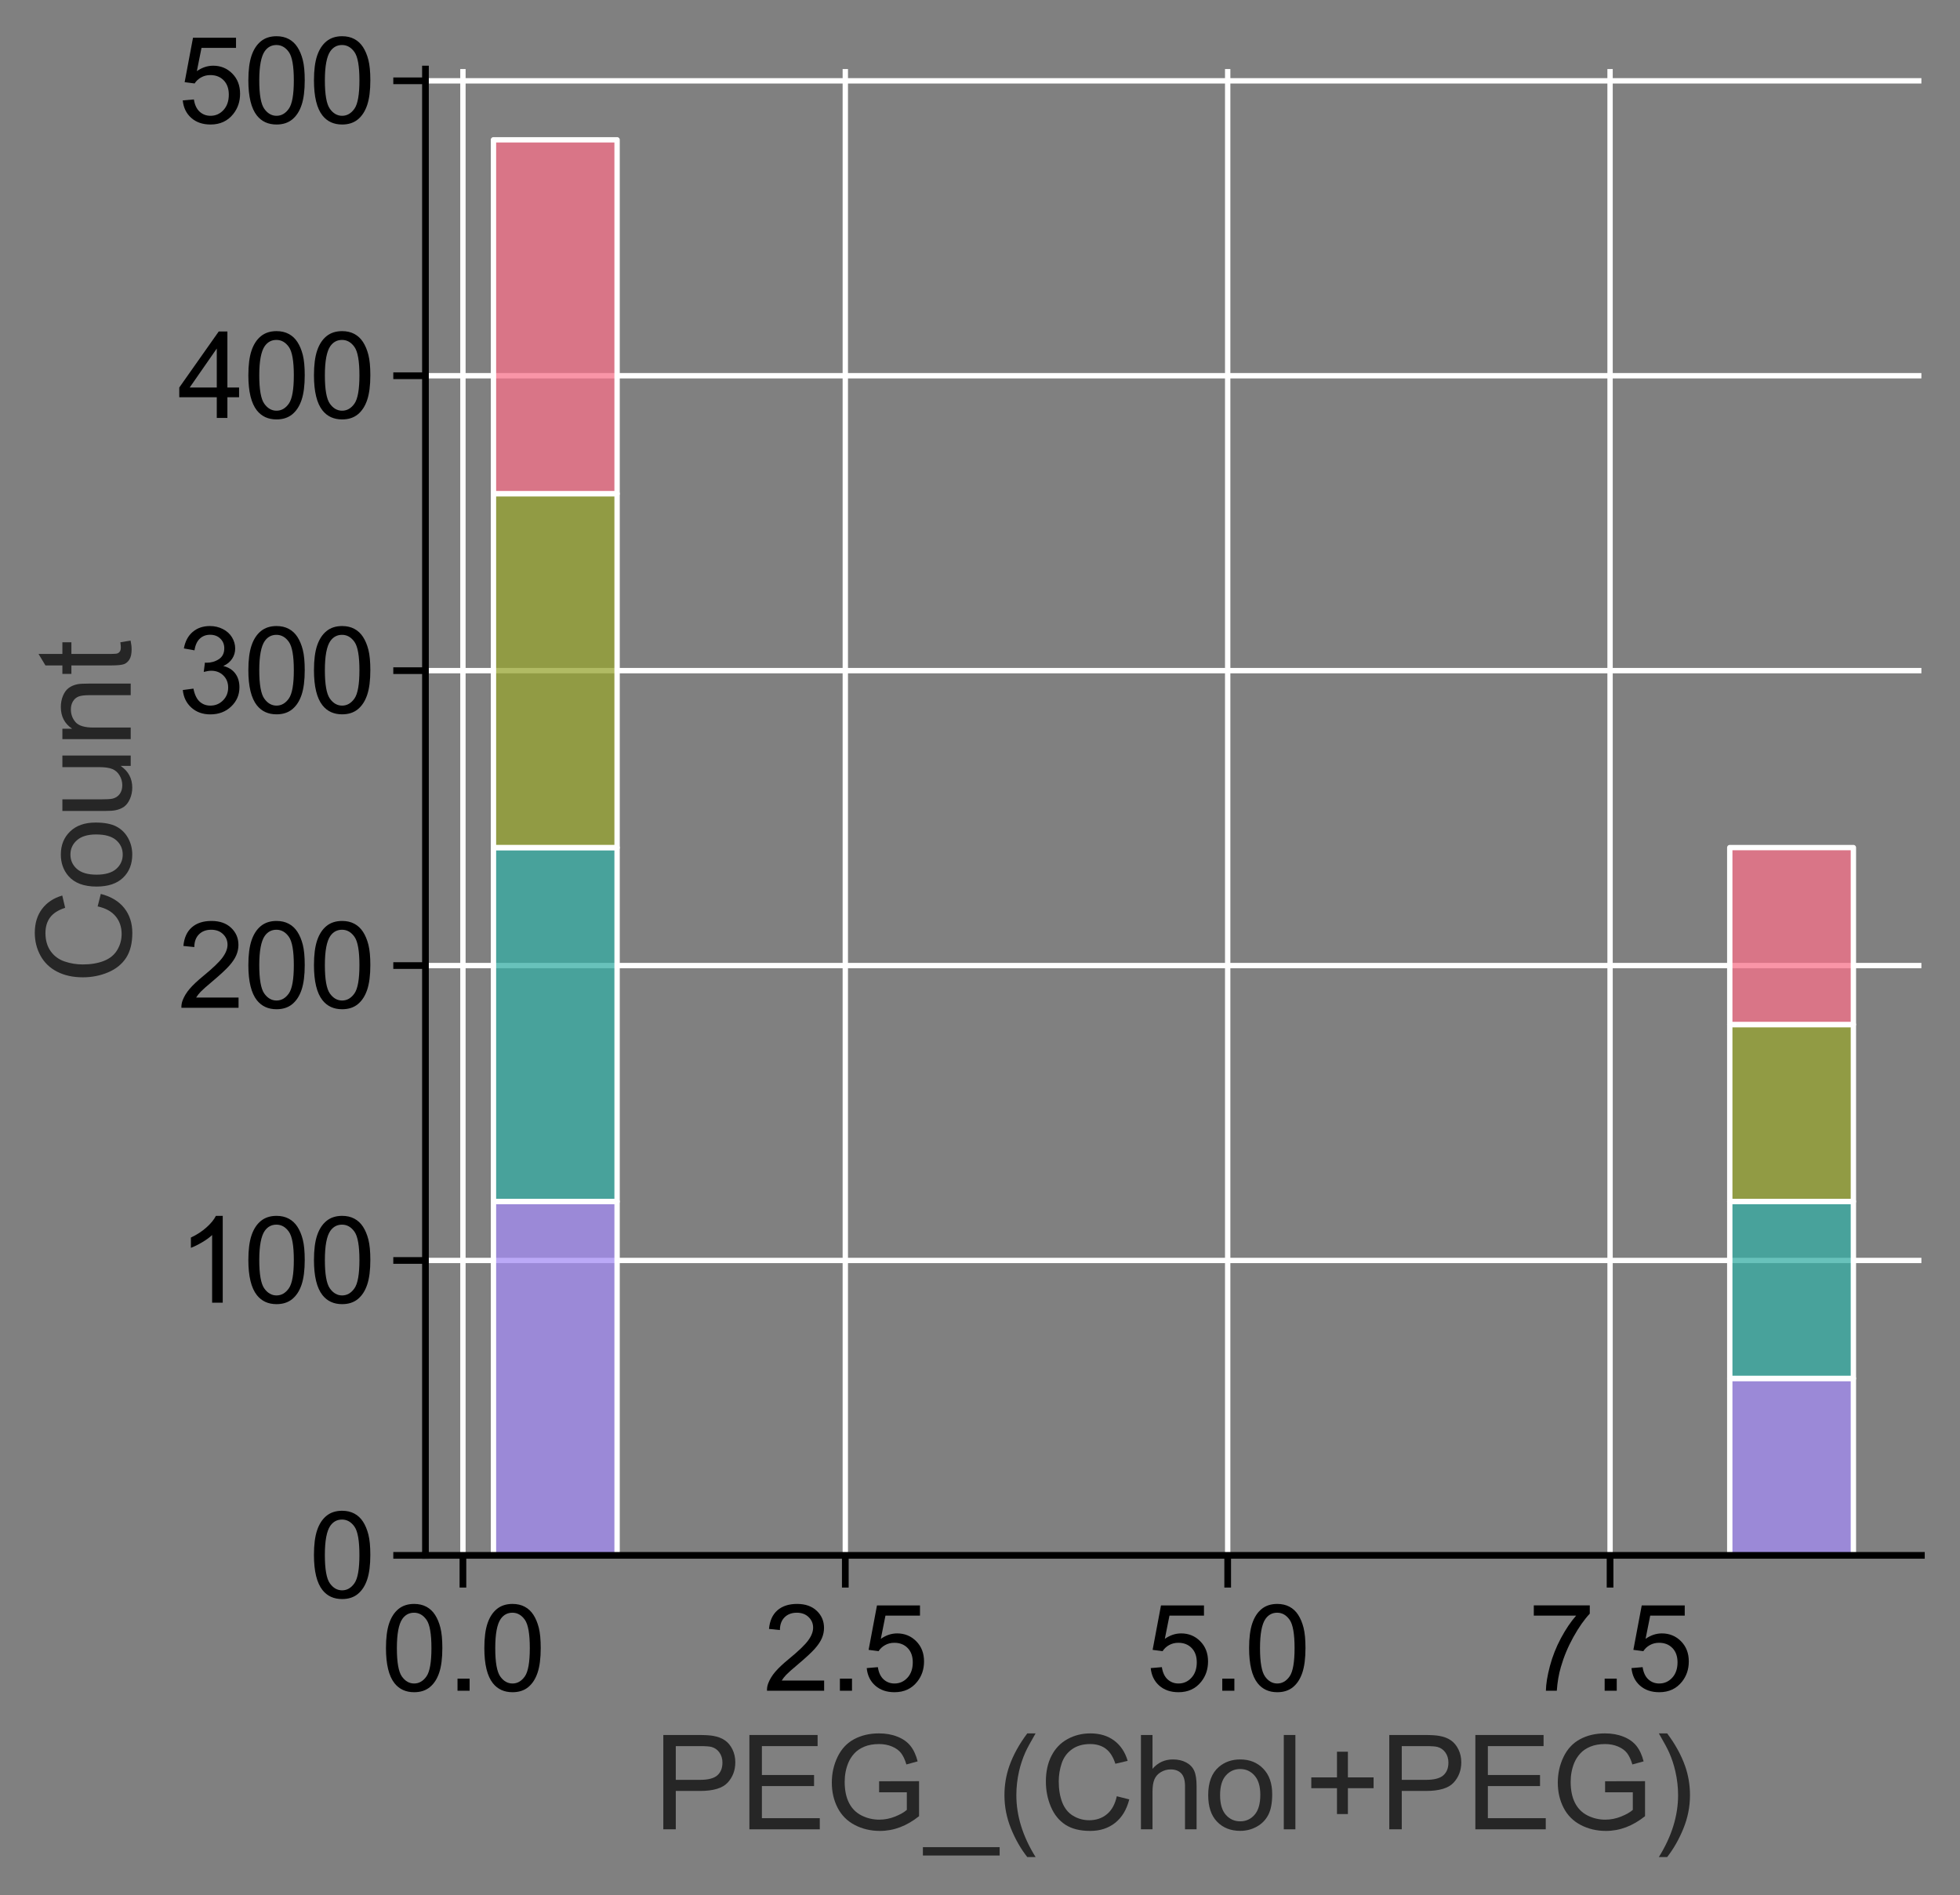 <?xml version="1.0" encoding="utf-8" standalone="no"?>
<!DOCTYPE svg PUBLIC "-//W3C//DTD SVG 1.1//EN"
  "http://www.w3.org/Graphics/SVG/1.1/DTD/svg11.dtd">
<svg xmlns:xlink="http://www.w3.org/1999/xlink" width="365.551pt" height="353.416pt" viewBox="0 0 365.551 353.416" xmlns="http://www.w3.org/2000/svg" version="1.1">
 <rect x="0" y="0" width="365.551" height="353.416" fill="#808080" stroke="none"/>
 <defs>
  <style type="text/css">*{stroke-linejoin: round; stroke-linecap: butt}</style>
 </defs>
 <g id="figure_1">
  <g id="patch_1">
   <path d="M 0 353.416 
L 365.551 353.416 
L 365.551 0 
L 0 0 
L 0 353.416 
z
" style="fill: none"/>
  </g>
  <g id="axes_1">
   <g id="patch_2">
    <path d="M 79.351 290.074 
L 358.351 290.074 
L 358.351 12.874 
L 79.351 12.874 
L 79.351 290.074 
z
" style="fill: none"/>
   </g>
   <g id="matplotlib.axis_1">
    <g id="xtick_1">
     <g id="line2d_1">
      <path d="M 86.339 290.074 
L 86.339 12.874 
" clip-path="url(#p2cbd7a060f)" style="fill: none; stroke: #ffffff; stroke-linecap: round"/>
     </g>
     <g id="line2d_2">
      <defs>
       <path id="m70a06878d1" d="M 0 0 
L 0 6 
" style="stroke: #000000; stroke-width: 1.25"/>
      </defs>
      <g>
       <use xlink:href="#m70a06878d1" x="86.339" y="290.074" style="stroke: #000000; stroke-width: 1.25"/>
      </g>
     </g>
     <g id="text_1">
      <!-- 0.0 -->
      <g transform="translate(71.049 315.321) scale(0.22 -0.22)">
       <defs>
        <path id="ArialMT-30" d="M 266 2259 
Q 266 3072 433 3567 
Q 600 4063 929 4331 
Q 1259 4600 1759 4600 
Q 2128 4600 2406 4451 
Q 2684 4303 2865 4023 
Q 3047 3744 3150 3342 
Q 3253 2941 3253 2259 
Q 3253 1453 3087 958 
Q 2922 463 2592 192 
Q 2263 -78 1759 -78 
Q 1097 -78 719 397 
Q 266 969 266 2259 
z
M 844 2259 
Q 844 1131 1108 757 
Q 1372 384 1759 384 
Q 2147 384 2411 759 
Q 2675 1134 2675 2259 
Q 2675 3391 2411 3762 
Q 2147 4134 1753 4134 
Q 1366 4134 1134 3806 
Q 844 3388 844 2259 
z
" transform="scale(0.016)"/>
        <path id="ArialMT-2e" d="M 581 0 
L 581 641 
L 1222 641 
L 1222 0 
L 581 0 
z
" transform="scale(0.016)"/>
       </defs>
       <use xlink:href="#ArialMT-30"/>
       <use xlink:href="#ArialMT-2e" x="55.615"/>
       <use xlink:href="#ArialMT-30" x="83.398"/>
      </g>
     </g>
    </g>
    <g id="xtick_2">
     <g id="line2d_3">
      <path d="M 157.655 290.074 
L 157.655 12.874 
" clip-path="url(#p2cbd7a060f)" style="fill: none; stroke: #ffffff; stroke-linecap: round"/>
     </g>
     <g id="line2d_4">
      <g>
       <use xlink:href="#m70a06878d1" x="157.655" y="290.074" style="stroke: #000000; stroke-width: 1.25"/>
      </g>
     </g>
     <g id="text_2">
      <!-- 2.5 -->
      <g transform="translate(142.365 315.321) scale(0.22 -0.22)">
       <defs>
        <path id="ArialMT-32" d="M 3222 541 
L 3222 0 
L 194 0 
Q 188 203 259 391 
Q 375 700 629 1000 
Q 884 1300 1366 1694 
Q 2113 2306 2375 2664 
Q 2638 3022 2638 3341 
Q 2638 3675 2398 3904 
Q 2159 4134 1775 4134 
Q 1369 4134 1125 3890 
Q 881 3647 878 3216 
L 300 3275 
Q 359 3922 746 4261 
Q 1134 4600 1788 4600 
Q 2447 4600 2831 4234 
Q 3216 3869 3216 3328 
Q 3216 3053 3103 2787 
Q 2991 2522 2730 2228 
Q 2469 1934 1863 1422 
Q 1356 997 1212 845 
Q 1069 694 975 541 
L 3222 541 
z
" transform="scale(0.016)"/>
        <path id="ArialMT-35" d="M 266 1200 
L 856 1250 
Q 922 819 1161 601 
Q 1400 384 1738 384 
Q 2144 384 2425 690 
Q 2706 997 2706 1503 
Q 2706 1984 2436 2262 
Q 2166 2541 1728 2541 
Q 1456 2541 1237 2417 
Q 1019 2294 894 2097 
L 366 2166 
L 809 4519 
L 3088 4519 
L 3088 3981 
L 1259 3981 
L 1013 2750 
Q 1425 3038 1878 3038 
Q 2478 3038 2890 2622 
Q 3303 2206 3303 1553 
Q 3303 931 2941 478 
Q 2500 -78 1738 -78 
Q 1113 -78 717 272 
Q 322 622 266 1200 
z
" transform="scale(0.016)"/>
       </defs>
       <use xlink:href="#ArialMT-32"/>
       <use xlink:href="#ArialMT-2e" x="55.615"/>
       <use xlink:href="#ArialMT-35" x="83.398"/>
      </g>
     </g>
    </g>
    <g id="xtick_3">
     <g id="line2d_5">
      <path d="M 228.971 290.074 
L 228.971 12.874 
" clip-path="url(#p2cbd7a060f)" style="fill: none; stroke: #ffffff; stroke-linecap: round"/>
     </g>
     <g id="line2d_6">
      <g>
       <use xlink:href="#m70a06878d1" x="228.971" y="290.074" style="stroke: #000000; stroke-width: 1.25"/>
      </g>
     </g>
     <g id="text_3">
      <!-- 5.0 -->
      <g transform="translate(213.681 315.321) scale(0.22 -0.22)">
       <use xlink:href="#ArialMT-35"/>
       <use xlink:href="#ArialMT-2e" x="55.615"/>
       <use xlink:href="#ArialMT-30" x="83.398"/>
      </g>
     </g>
    </g>
    <g id="xtick_4">
     <g id="line2d_7">
      <path d="M 300.286 290.074 
L 300.286 12.874 
" clip-path="url(#p2cbd7a060f)" style="fill: none; stroke: #ffffff; stroke-linecap: round"/>
     </g>
     <g id="line2d_8">
      <g>
       <use xlink:href="#m70a06878d1" x="300.286" y="290.074" style="stroke: #000000; stroke-width: 1.25"/>
      </g>
     </g>
     <g id="text_4">
      <!-- 7.5 -->
      <g transform="translate(284.996 315.321) scale(0.22 -0.22)">
       <defs>
        <path id="ArialMT-37" d="M 303 3981 
L 303 4522 
L 3269 4522 
L 3269 4084 
Q 2831 3619 2401 2847 
Q 1972 2075 1738 1259 
Q 1569 684 1522 0 
L 944 0 
Q 953 541 1156 1306 
Q 1359 2072 1739 2783 
Q 2119 3494 2547 3981 
L 303 3981 
z
" transform="scale(0.016)"/>
       </defs>
       <use xlink:href="#ArialMT-37"/>
       <use xlink:href="#ArialMT-2e" x="55.615"/>
       <use xlink:href="#ArialMT-35" x="83.398"/>
      </g>
     </g>
    </g>
    <g id="text_5">
     <!-- PEG_(Chol+PEG) -->
     <g style="fill: #262626" transform="translate(121.814 341.165) scale(0.24 -0.24)">
      <defs>
       <path id="ArialMT-50" d="M 494 0 
L 494 4581 
L 2222 4581 
Q 2678 4581 2919 4538 
Q 3256 4481 3484 4323 
Q 3713 4166 3852 3881 
Q 3991 3597 3991 3256 
Q 3991 2672 3619 2267 
Q 3247 1863 2275 1863 
L 1100 1863 
L 1100 0 
L 494 0 
z
M 1100 2403 
L 2284 2403 
Q 2872 2403 3119 2622 
Q 3366 2841 3366 3238 
Q 3366 3525 3220 3729 
Q 3075 3934 2838 4000 
Q 2684 4041 2272 4041 
L 1100 4041 
L 1100 2403 
z
" transform="scale(0.016)"/>
       <path id="ArialMT-45" d="M 506 0 
L 506 4581 
L 3819 4581 
L 3819 4041 
L 1113 4041 
L 1113 2638 
L 3647 2638 
L 3647 2100 
L 1113 2100 
L 1113 541 
L 3925 541 
L 3925 0 
L 506 0 
z
" transform="scale(0.016)"/>
       <path id="ArialMT-47" d="M 2638 1797 
L 2638 2334 
L 4578 2338 
L 4578 638 
Q 4131 281 3656 101 
Q 3181 -78 2681 -78 
Q 2006 -78 1454 211 
Q 903 500 622 1047 
Q 341 1594 341 2269 
Q 341 2938 620 3517 
Q 900 4097 1425 4378 
Q 1950 4659 2634 4659 
Q 3131 4659 3532 4498 
Q 3934 4338 4162 4050 
Q 4391 3763 4509 3300 
L 3963 3150 
Q 3859 3500 3706 3700 
Q 3553 3900 3268 4020 
Q 2984 4141 2638 4141 
Q 2222 4141 1919 4014 
Q 1616 3888 1430 3681 
Q 1244 3475 1141 3228 
Q 966 2803 966 2306 
Q 966 1694 1177 1281 
Q 1388 869 1791 669 
Q 2194 469 2647 469 
Q 3041 469 3416 620 
Q 3791 772 3984 944 
L 3984 1797 
L 2638 1797 
z
" transform="scale(0.016)"/>
       <path id="ArialMT-5f" d="M -97 -1272 
L -97 -866 
L 3631 -866 
L 3631 -1272 
L -97 -1272 
z
" transform="scale(0.016)"/>
       <path id="ArialMT-28" d="M 1497 -1347 
Q 1031 -759 709 28 
Q 388 816 388 1659 
Q 388 2403 628 3084 
Q 909 3875 1497 4659 
L 1900 4659 
Q 1522 4009 1400 3731 
Q 1209 3300 1100 2831 
Q 966 2247 966 1656 
Q 966 153 1900 -1347 
L 1497 -1347 
z
" transform="scale(0.016)"/>
       <path id="ArialMT-43" d="M 3763 1606 
L 4369 1453 
Q 4178 706 3683 314 
Q 3188 -78 2472 -78 
Q 1731 -78 1267 223 
Q 803 525 561 1097 
Q 319 1669 319 2325 
Q 319 3041 592 3573 
Q 866 4106 1370 4382 
Q 1875 4659 2481 4659 
Q 3169 4659 3637 4309 
Q 4106 3959 4291 3325 
L 3694 3184 
Q 3534 3684 3231 3912 
Q 2928 4141 2469 4141 
Q 1941 4141 1586 3887 
Q 1231 3634 1087 3207 
Q 944 2781 944 2328 
Q 944 1744 1114 1308 
Q 1284 872 1643 656 
Q 2003 441 2422 441 
Q 2931 441 3284 734 
Q 3638 1028 3763 1606 
z
" transform="scale(0.016)"/>
       <path id="ArialMT-68" d="M 422 0 
L 422 4581 
L 984 4581 
L 984 2938 
Q 1378 3394 1978 3394 
Q 2347 3394 2619 3248 
Q 2891 3103 3008 2847 
Q 3125 2591 3125 2103 
L 3125 0 
L 2563 0 
L 2563 2103 
Q 2563 2525 2380 2717 
Q 2197 2909 1863 2909 
Q 1613 2909 1392 2779 
Q 1172 2650 1078 2428 
Q 984 2206 984 1816 
L 984 0 
L 422 0 
z
" transform="scale(0.016)"/>
       <path id="ArialMT-6f" d="M 213 1659 
Q 213 2581 725 3025 
Q 1153 3394 1769 3394 
Q 2453 3394 2887 2945 
Q 3322 2497 3322 1706 
Q 3322 1066 3130 698 
Q 2938 331 2570 128 
Q 2203 -75 1769 -75 
Q 1072 -75 642 372 
Q 213 819 213 1659 
z
M 791 1659 
Q 791 1022 1069 705 
Q 1347 388 1769 388 
Q 2188 388 2466 706 
Q 2744 1025 2744 1678 
Q 2744 2294 2464 2611 
Q 2184 2928 1769 2928 
Q 1347 2928 1069 2612 
Q 791 2297 791 1659 
z
" transform="scale(0.016)"/>
       <path id="ArialMT-6c" d="M 409 0 
L 409 4581 
L 972 4581 
L 972 0 
L 409 0 
z
" transform="scale(0.016)"/>
       <path id="ArialMT-2b" d="M 1603 741 
L 1603 1997 
L 356 1997 
L 356 2522 
L 1603 2522 
L 1603 3769 
L 2134 3769 
L 2134 2522 
L 3381 2522 
L 3381 1997 
L 2134 1997 
L 2134 741 
L 1603 741 
z
" transform="scale(0.016)"/>
       <path id="ArialMT-29" d="M 791 -1347 
L 388 -1347 
Q 1322 153 1322 1656 
Q 1322 2244 1188 2822 
Q 1081 3291 891 3722 
Q 769 4003 388 4659 
L 791 4659 
Q 1378 3875 1659 3084 
Q 1900 2403 1900 1659 
Q 1900 816 1576 28 
Q 1253 -759 791 -1347 
z
" transform="scale(0.016)"/>
      </defs>
      <use xlink:href="#ArialMT-50"/>
      <use xlink:href="#ArialMT-45" x="66.699"/>
      <use xlink:href="#ArialMT-47" x="133.398"/>
      <use xlink:href="#ArialMT-5f" x="211.182"/>
      <use xlink:href="#ArialMT-28" x="266.797"/>
      <use xlink:href="#ArialMT-43" x="300.098"/>
      <use xlink:href="#ArialMT-68" x="372.314"/>
      <use xlink:href="#ArialMT-6f" x="427.93"/>
      <use xlink:href="#ArialMT-6c" x="483.545"/>
      <use xlink:href="#ArialMT-2b" x="505.762"/>
      <use xlink:href="#ArialMT-50" x="564.16"/>
      <use xlink:href="#ArialMT-45" x="630.859"/>
      <use xlink:href="#ArialMT-47" x="697.559"/>
      <use xlink:href="#ArialMT-29" x="775.342"/>
     </g>
    </g>
   </g>
   <g id="matplotlib.axis_2">
    <g id="ytick_1">
     <g id="line2d_9">
      <path d="M 79.351 290.074 
L 358.351 290.074 
" clip-path="url(#p2cbd7a060f)" style="fill: none; stroke: #ffffff; stroke-linecap: round"/>
     </g>
     <g id="line2d_10">
      <defs>
       <path id="m6c4f601034" d="M 0 0 
L -6 0 
" style="stroke: #000000; stroke-width: 1.25"/>
      </defs>
      <g>
       <use xlink:href="#m6c4f601034" x="79.351" y="290.074" style="stroke: #000000; stroke-width: 1.25"/>
      </g>
     </g>
     <g id="text_6">
      <!-- 0 -->
      <g transform="translate(57.617 297.947) scale(0.22 -0.22)">
       <use xlink:href="#ArialMT-30"/>
      </g>
     </g>
    </g>
    <g id="ytick_2">
     <g id="line2d_11">
      <path d="M 79.351 235.074 
L 358.351 235.074 
" clip-path="url(#p2cbd7a060f)" style="fill: none; stroke: #ffffff; stroke-linecap: round"/>
     </g>
     <g id="line2d_12">
      <g>
       <use xlink:href="#m6c4f601034" x="79.351" y="235.074" style="stroke: #000000; stroke-width: 1.25"/>
      </g>
     </g>
     <g id="text_7">
      <!-- 100 -->
      <g transform="translate(33.149 242.947) scale(0.22 -0.22)">
       <defs>
        <path id="ArialMT-31" d="M 2384 0 
L 1822 0 
L 1822 3584 
Q 1619 3391 1289 3197 
Q 959 3003 697 2906 
L 697 3450 
Q 1169 3672 1522 3987 
Q 1875 4303 2022 4600 
L 2384 4600 
L 2384 0 
z
" transform="scale(0.016)"/>
       </defs>
       <use xlink:href="#ArialMT-31"/>
       <use xlink:href="#ArialMT-30" x="55.615"/>
       <use xlink:href="#ArialMT-30" x="111.23"/>
      </g>
     </g>
    </g>
    <g id="ytick_3">
     <g id="line2d_13">
      <path d="M 79.351 180.074 
L 358.351 180.074 
" clip-path="url(#p2cbd7a060f)" style="fill: none; stroke: #ffffff; stroke-linecap: round"/>
     </g>
     <g id="line2d_14">
      <g>
       <use xlink:href="#m6c4f601034" x="79.351" y="180.074" style="stroke: #000000; stroke-width: 1.25"/>
      </g>
     </g>
     <g id="text_8">
      <!-- 200 -->
      <g transform="translate(33.149 187.947) scale(0.22 -0.22)">
       <use xlink:href="#ArialMT-32"/>
       <use xlink:href="#ArialMT-30" x="55.615"/>
       <use xlink:href="#ArialMT-30" x="111.23"/>
      </g>
     </g>
    </g>
    <g id="ytick_4">
     <g id="line2d_15">
      <path d="M 79.351 125.074 
L 358.351 125.074 
" clip-path="url(#p2cbd7a060f)" style="fill: none; stroke: #ffffff; stroke-linecap: round"/>
     </g>
     <g id="line2d_16">
      <g>
       <use xlink:href="#m6c4f601034" x="79.351" y="125.074" style="stroke: #000000; stroke-width: 1.25"/>
      </g>
     </g>
     <g id="text_9">
      <!-- 300 -->
      <g transform="translate(33.149 132.947) scale(0.22 -0.22)">
       <defs>
        <path id="ArialMT-33" d="M 269 1209 
L 831 1284 
Q 928 806 1161 595 
Q 1394 384 1728 384 
Q 2125 384 2398 659 
Q 2672 934 2672 1341 
Q 2672 1728 2419 1979 
Q 2166 2231 1775 2231 
Q 1616 2231 1378 2169 
L 1441 2663 
Q 1497 2656 1531 2656 
Q 1891 2656 2178 2843 
Q 2466 3031 2466 3422 
Q 2466 3731 2256 3934 
Q 2047 4138 1716 4138 
Q 1388 4138 1169 3931 
Q 950 3725 888 3313 
L 325 3413 
Q 428 3978 793 4289 
Q 1159 4600 1703 4600 
Q 2078 4600 2393 4439 
Q 2709 4278 2876 4000 
Q 3044 3722 3044 3409 
Q 3044 3113 2884 2869 
Q 2725 2625 2413 2481 
Q 2819 2388 3044 2092 
Q 3269 1797 3269 1353 
Q 3269 753 2831 336 
Q 2394 -81 1725 -81 
Q 1122 -81 723 278 
Q 325 638 269 1209 
z
" transform="scale(0.016)"/>
       </defs>
       <use xlink:href="#ArialMT-33"/>
       <use xlink:href="#ArialMT-30" x="55.615"/>
       <use xlink:href="#ArialMT-30" x="111.23"/>
      </g>
     </g>
    </g>
    <g id="ytick_5">
     <g id="line2d_17">
      <path d="M 79.351 70.074 
L 358.351 70.074 
" clip-path="url(#p2cbd7a060f)" style="fill: none; stroke: #ffffff; stroke-linecap: round"/>
     </g>
     <g id="line2d_18">
      <g>
       <use xlink:href="#m6c4f601034" x="79.351" y="70.074" style="stroke: #000000; stroke-width: 1.25"/>
      </g>
     </g>
     <g id="text_10">
      <!-- 400 -->
      <g transform="translate(33.149 77.947) scale(0.22 -0.22)">
       <defs>
        <path id="ArialMT-34" d="M 2069 0 
L 2069 1097 
L 81 1097 
L 81 1613 
L 2172 4581 
L 2631 4581 
L 2631 1613 
L 3250 1613 
L 3250 1097 
L 2631 1097 
L 2631 0 
L 2069 0 
z
M 2069 1613 
L 2069 3678 
L 634 1613 
L 2069 1613 
z
" transform="scale(0.016)"/>
       </defs>
       <use xlink:href="#ArialMT-34"/>
       <use xlink:href="#ArialMT-30" x="55.615"/>
       <use xlink:href="#ArialMT-30" x="111.23"/>
      </g>
     </g>
    </g>
    <g id="ytick_6">
     <g id="line2d_19">
      <path d="M 79.351 15.074 
L 358.351 15.074 
" clip-path="url(#p2cbd7a060f)" style="fill: none; stroke: #ffffff; stroke-linecap: round"/>
     </g>
     <g id="line2d_20">
      <g>
       <use xlink:href="#m6c4f601034" x="79.351" y="15.074" style="stroke: #000000; stroke-width: 1.25"/>
      </g>
     </g>
     <g id="text_11">
      <!-- 500 -->
      <g transform="translate(33.149 22.947) scale(0.22 -0.22)">
       <use xlink:href="#ArialMT-35"/>
       <use xlink:href="#ArialMT-30" x="55.615"/>
       <use xlink:href="#ArialMT-30" x="111.23"/>
      </g>
     </g>
    </g>
    <g id="text_12">
     <!-- Count -->
     <g style="fill: #262626" transform="translate(24.379 183.493) rotate(-90) scale(0.24 -0.24)">
      <defs>
       <path id="ArialMT-75" d="M 2597 0 
L 2597 488 
Q 2209 -75 1544 -75 
Q 1250 -75 995 37 
Q 741 150 617 320 
Q 494 491 444 738 
Q 409 903 409 1263 
L 409 3319 
L 972 3319 
L 972 1478 
Q 972 1038 1006 884 
Q 1059 663 1231 536 
Q 1403 409 1656 409 
Q 1909 409 2131 539 
Q 2353 669 2445 892 
Q 2538 1116 2538 1541 
L 2538 3319 
L 3100 3319 
L 3100 0 
L 2597 0 
z
" transform="scale(0.016)"/>
       <path id="ArialMT-6e" d="M 422 0 
L 422 3319 
L 928 3319 
L 928 2847 
Q 1294 3394 1984 3394 
Q 2284 3394 2536 3286 
Q 2788 3178 2913 3003 
Q 3038 2828 3088 2588 
Q 3119 2431 3119 2041 
L 3119 0 
L 2556 0 
L 2556 2019 
Q 2556 2363 2490 2533 
Q 2425 2703 2258 2804 
Q 2091 2906 1866 2906 
Q 1506 2906 1245 2678 
Q 984 2450 984 1813 
L 984 0 
L 422 0 
z
" transform="scale(0.016)"/>
       <path id="ArialMT-74" d="M 1650 503 
L 1731 6 
Q 1494 -44 1306 -44 
Q 1000 -44 831 53 
Q 663 150 594 308 
Q 525 466 525 972 
L 525 2881 
L 113 2881 
L 113 3319 
L 525 3319 
L 525 4141 
L 1084 4478 
L 1084 3319 
L 1650 3319 
L 1650 2881 
L 1084 2881 
L 1084 941 
Q 1084 700 1114 631 
Q 1144 563 1211 522 
Q 1278 481 1403 481 
Q 1497 481 1650 503 
z
" transform="scale(0.016)"/>
      </defs>
      <use xlink:href="#ArialMT-43"/>
      <use xlink:href="#ArialMT-6f" x="72.217"/>
      <use xlink:href="#ArialMT-75" x="127.832"/>
      <use xlink:href="#ArialMT-6e" x="183.447"/>
      <use xlink:href="#ArialMT-74" x="239.062"/>
     </g>
    </g>
   </g>
   <g id="patch_3">
    <path d="M 92.033 290.074 
L 115.091 290.074 
L 115.091 224.074 
L 92.033 224.074 
z
" clip-path="url(#p2cbd7a060f)" style="fill: #a48cf4; fill-opacity: 0.75; stroke: #ffffff; stroke-linejoin: miter"/>
   </g>
   <g id="patch_4">
    <path d="M 115.091 290.074 
L 138.148 290.074 
L 138.148 290.074 
L 115.091 290.074 
z
" clip-path="url(#p2cbd7a060f)" style="fill: #a48cf4; fill-opacity: 0.75; stroke: #ffffff; stroke-linejoin: miter"/>
   </g>
   <g id="patch_5">
    <path d="M 138.148 290.074 
L 161.206 290.074 
L 161.206 290.074 
L 138.148 290.074 
z
" clip-path="url(#p2cbd7a060f)" style="fill: #a48cf4; fill-opacity: 0.75; stroke: #ffffff; stroke-linejoin: miter"/>
   </g>
   <g id="patch_6">
    <path d="M 161.206 290.074 
L 184.264 290.074 
L 184.264 290.074 
L 161.206 290.074 
z
" clip-path="url(#p2cbd7a060f)" style="fill: #a48cf4; fill-opacity: 0.75; stroke: #ffffff; stroke-linejoin: miter"/>
   </g>
   <g id="patch_7">
    <path d="M 184.264 290.074 
L 207.322 290.074 
L 207.322 290.074 
L 184.264 290.074 
z
" clip-path="url(#p2cbd7a060f)" style="fill: #a48cf4; fill-opacity: 0.75; stroke: #ffffff; stroke-linejoin: miter"/>
   </g>
   <g id="patch_8">
    <path d="M 207.322 290.074 
L 230.38 290.074 
L 230.38 290.074 
L 207.322 290.074 
z
" clip-path="url(#p2cbd7a060f)" style="fill: #a48cf4; fill-opacity: 0.75; stroke: #ffffff; stroke-linejoin: miter"/>
   </g>
   <g id="patch_9">
    <path d="M 230.38 290.074 
L 253.438 290.074 
L 253.438 290.074 
L 230.38 290.074 
z
" clip-path="url(#p2cbd7a060f)" style="fill: #a48cf4; fill-opacity: 0.75; stroke: #ffffff; stroke-linejoin: miter"/>
   </g>
   <g id="patch_10">
    <path d="M 253.438 290.074 
L 276.496 290.074 
L 276.496 290.074 
L 253.438 290.074 
z
" clip-path="url(#p2cbd7a060f)" style="fill: #a48cf4; fill-opacity: 0.75; stroke: #ffffff; stroke-linejoin: miter"/>
   </g>
   <g id="patch_11">
    <path d="M 276.496 290.074 
L 299.553 290.074 
L 299.553 290.074 
L 276.496 290.074 
z
" clip-path="url(#p2cbd7a060f)" style="fill: #a48cf4; fill-opacity: 0.75; stroke: #ffffff; stroke-linejoin: miter"/>
   </g>
   <g id="patch_12">
    <path d="M 299.553 290.074 
L 322.611 290.074 
L 322.611 290.074 
L 299.553 290.074 
z
" clip-path="url(#p2cbd7a060f)" style="fill: #a48cf4; fill-opacity: 0.75; stroke: #ffffff; stroke-linejoin: miter"/>
   </g>
   <g id="patch_13">
    <path d="M 322.611 290.074 
L 345.669 290.074 
L 345.669 257.074 
L 322.611 257.074 
z
" clip-path="url(#p2cbd7a060f)" style="fill: #a48cf4; fill-opacity: 0.75; stroke: #ffffff; stroke-linejoin: miter"/>
   </g>
   <g id="patch_14">
    <path d="M 92.033 224.074 
L 115.091 224.074 
L 115.091 158.074 
L 92.033 158.074 
z
" clip-path="url(#p2cbd7a060f)" style="fill: #36ada4; fill-opacity: 0.75; stroke: #ffffff; stroke-linejoin: miter"/>
   </g>
   <g id="patch_15">
    <path d="M 115.091 290.074 
L 138.148 290.074 
L 138.148 290.074 
L 115.091 290.074 
z
" clip-path="url(#p2cbd7a060f)" style="fill: #36ada4; fill-opacity: 0.75; stroke: #ffffff; stroke-linejoin: miter"/>
   </g>
   <g id="patch_16">
    <path d="M 138.148 290.074 
L 161.206 290.074 
L 161.206 290.074 
L 138.148 290.074 
z
" clip-path="url(#p2cbd7a060f)" style="fill: #36ada4; fill-opacity: 0.75; stroke: #ffffff; stroke-linejoin: miter"/>
   </g>
   <g id="patch_17">
    <path d="M 161.206 290.074 
L 184.264 290.074 
L 184.264 290.074 
L 161.206 290.074 
z
" clip-path="url(#p2cbd7a060f)" style="fill: #36ada4; fill-opacity: 0.75; stroke: #ffffff; stroke-linejoin: miter"/>
   </g>
   <g id="patch_18">
    <path d="M 184.264 290.074 
L 207.322 290.074 
L 207.322 290.074 
L 184.264 290.074 
z
" clip-path="url(#p2cbd7a060f)" style="fill: #36ada4; fill-opacity: 0.75; stroke: #ffffff; stroke-linejoin: miter"/>
   </g>
   <g id="patch_19">
    <path d="M 207.322 290.074 
L 230.38 290.074 
L 230.38 290.074 
L 207.322 290.074 
z
" clip-path="url(#p2cbd7a060f)" style="fill: #36ada4; fill-opacity: 0.75; stroke: #ffffff; stroke-linejoin: miter"/>
   </g>
   <g id="patch_20">
    <path d="M 230.38 290.074 
L 253.438 290.074 
L 253.438 290.074 
L 230.38 290.074 
z
" clip-path="url(#p2cbd7a060f)" style="fill: #36ada4; fill-opacity: 0.75; stroke: #ffffff; stroke-linejoin: miter"/>
   </g>
   <g id="patch_21">
    <path d="M 253.438 290.074 
L 276.496 290.074 
L 276.496 290.074 
L 253.438 290.074 
z
" clip-path="url(#p2cbd7a060f)" style="fill: #36ada4; fill-opacity: 0.75; stroke: #ffffff; stroke-linejoin: miter"/>
   </g>
   <g id="patch_22">
    <path d="M 276.496 290.074 
L 299.553 290.074 
L 299.553 290.074 
L 276.496 290.074 
z
" clip-path="url(#p2cbd7a060f)" style="fill: #36ada4; fill-opacity: 0.75; stroke: #ffffff; stroke-linejoin: miter"/>
   </g>
   <g id="patch_23">
    <path d="M 299.553 290.074 
L 322.611 290.074 
L 322.611 290.074 
L 299.553 290.074 
z
" clip-path="url(#p2cbd7a060f)" style="fill: #36ada4; fill-opacity: 0.75; stroke: #ffffff; stroke-linejoin: miter"/>
   </g>
   <g id="patch_24">
    <path d="M 322.611 257.074 
L 345.669 257.074 
L 345.669 224.074 
L 322.611 224.074 
z
" clip-path="url(#p2cbd7a060f)" style="fill: #36ada4; fill-opacity: 0.75; stroke: #ffffff; stroke-linejoin: miter"/>
   </g>
   <g id="patch_25">
    <path d="M 92.033 158.074 
L 115.091 158.074 
L 115.091 92.074 
L 92.033 92.074 
z
" clip-path="url(#p2cbd7a060f)" style="fill: #97a431; fill-opacity: 0.75; stroke: #ffffff; stroke-linejoin: miter"/>
   </g>
   <g id="patch_26">
    <path d="M 115.091 290.074 
L 138.148 290.074 
L 138.148 290.074 
L 115.091 290.074 
z
" clip-path="url(#p2cbd7a060f)" style="fill: #97a431; fill-opacity: 0.75; stroke: #ffffff; stroke-linejoin: miter"/>
   </g>
   <g id="patch_27">
    <path d="M 138.148 290.074 
L 161.206 290.074 
L 161.206 290.074 
L 138.148 290.074 
z
" clip-path="url(#p2cbd7a060f)" style="fill: #97a431; fill-opacity: 0.75; stroke: #ffffff; stroke-linejoin: miter"/>
   </g>
   <g id="patch_28">
    <path d="M 161.206 290.074 
L 184.264 290.074 
L 184.264 290.074 
L 161.206 290.074 
z
" clip-path="url(#p2cbd7a060f)" style="fill: #97a431; fill-opacity: 0.75; stroke: #ffffff; stroke-linejoin: miter"/>
   </g>
   <g id="patch_29">
    <path d="M 184.264 290.074 
L 207.322 290.074 
L 207.322 290.074 
L 184.264 290.074 
z
" clip-path="url(#p2cbd7a060f)" style="fill: #97a431; fill-opacity: 0.75; stroke: #ffffff; stroke-linejoin: miter"/>
   </g>
   <g id="patch_30">
    <path d="M 207.322 290.074 
L 230.38 290.074 
L 230.38 290.074 
L 207.322 290.074 
z
" clip-path="url(#p2cbd7a060f)" style="fill: #97a431; fill-opacity: 0.75; stroke: #ffffff; stroke-linejoin: miter"/>
   </g>
   <g id="patch_31">
    <path d="M 230.38 290.074 
L 253.438 290.074 
L 253.438 290.074 
L 230.38 290.074 
z
" clip-path="url(#p2cbd7a060f)" style="fill: #97a431; fill-opacity: 0.75; stroke: #ffffff; stroke-linejoin: miter"/>
   </g>
   <g id="patch_32">
    <path d="M 253.438 290.074 
L 276.496 290.074 
L 276.496 290.074 
L 253.438 290.074 
z
" clip-path="url(#p2cbd7a060f)" style="fill: #97a431; fill-opacity: 0.75; stroke: #ffffff; stroke-linejoin: miter"/>
   </g>
   <g id="patch_33">
    <path d="M 276.496 290.074 
L 299.553 290.074 
L 299.553 290.074 
L 276.496 290.074 
z
" clip-path="url(#p2cbd7a060f)" style="fill: #97a431; fill-opacity: 0.75; stroke: #ffffff; stroke-linejoin: miter"/>
   </g>
   <g id="patch_34">
    <path d="M 299.553 290.074 
L 322.611 290.074 
L 322.611 290.074 
L 299.553 290.074 
z
" clip-path="url(#p2cbd7a060f)" style="fill: #97a431; fill-opacity: 0.75; stroke: #ffffff; stroke-linejoin: miter"/>
   </g>
   <g id="patch_35">
    <path d="M 322.611 224.074 
L 345.669 224.074 
L 345.669 191.074 
L 322.611 191.074 
z
" clip-path="url(#p2cbd7a060f)" style="fill: #97a431; fill-opacity: 0.75; stroke: #ffffff; stroke-linejoin: miter"/>
   </g>
   <g id="patch_36">
    <path d="M 92.033 92.074 
L 115.091 92.074 
L 115.091 26.074 
L 92.033 26.074 
z
" clip-path="url(#p2cbd7a060f)" style="fill: #f77189; fill-opacity: 0.75; stroke: #ffffff; stroke-linejoin: miter"/>
   </g>
   <g id="patch_37">
    <path d="M 115.091 290.074 
L 138.148 290.074 
L 138.148 290.074 
L 115.091 290.074 
z
" clip-path="url(#p2cbd7a060f)" style="fill: #f77189; fill-opacity: 0.75; stroke: #ffffff; stroke-linejoin: miter"/>
   </g>
   <g id="patch_38">
    <path d="M 138.148 290.074 
L 161.206 290.074 
L 161.206 290.074 
L 138.148 290.074 
z
" clip-path="url(#p2cbd7a060f)" style="fill: #f77189; fill-opacity: 0.75; stroke: #ffffff; stroke-linejoin: miter"/>
   </g>
   <g id="patch_39">
    <path d="M 161.206 290.074 
L 184.264 290.074 
L 184.264 290.074 
L 161.206 290.074 
z
" clip-path="url(#p2cbd7a060f)" style="fill: #f77189; fill-opacity: 0.75; stroke: #ffffff; stroke-linejoin: miter"/>
   </g>
   <g id="patch_40">
    <path d="M 184.264 290.074 
L 207.322 290.074 
L 207.322 290.074 
L 184.264 290.074 
z
" clip-path="url(#p2cbd7a060f)" style="fill: #f77189; fill-opacity: 0.75; stroke: #ffffff; stroke-linejoin: miter"/>
   </g>
   <g id="patch_41">
    <path d="M 207.322 290.074 
L 230.38 290.074 
L 230.38 290.074 
L 207.322 290.074 
z
" clip-path="url(#p2cbd7a060f)" style="fill: #f77189; fill-opacity: 0.75; stroke: #ffffff; stroke-linejoin: miter"/>
   </g>
   <g id="patch_42">
    <path d="M 230.38 290.074 
L 253.438 290.074 
L 253.438 290.074 
L 230.38 290.074 
z
" clip-path="url(#p2cbd7a060f)" style="fill: #f77189; fill-opacity: 0.75; stroke: #ffffff; stroke-linejoin: miter"/>
   </g>
   <g id="patch_43">
    <path d="M 253.438 290.074 
L 276.496 290.074 
L 276.496 290.074 
L 253.438 290.074 
z
" clip-path="url(#p2cbd7a060f)" style="fill: #f77189; fill-opacity: 0.75; stroke: #ffffff; stroke-linejoin: miter"/>
   </g>
   <g id="patch_44">
    <path d="M 276.496 290.074 
L 299.553 290.074 
L 299.553 290.074 
L 276.496 290.074 
z
" clip-path="url(#p2cbd7a060f)" style="fill: #f77189; fill-opacity: 0.75; stroke: #ffffff; stroke-linejoin: miter"/>
   </g>
   <g id="patch_45">
    <path d="M 299.553 290.074 
L 322.611 290.074 
L 322.611 290.074 
L 299.553 290.074 
z
" clip-path="url(#p2cbd7a060f)" style="fill: #f77189; fill-opacity: 0.75; stroke: #ffffff; stroke-linejoin: miter"/>
   </g>
   <g id="patch_46">
    <path d="M 322.611 191.074 
L 345.669 191.074 
L 345.669 158.074 
L 322.611 158.074 
z
" clip-path="url(#p2cbd7a060f)" style="fill: #f77189; fill-opacity: 0.75; stroke: #ffffff; stroke-linejoin: miter"/>
   </g>
   <g id="patch_47">
    <path d="M 79.351 290.074 
L 79.351 12.874 
" style="fill: none; stroke: #000000; stroke-width: 1.25; stroke-linejoin: miter; stroke-linecap: square"/>
   </g>
   <g id="patch_48">
    <path d="M 79.351 290.074 
L 358.351 290.074 
" style="fill: none; stroke: #000000; stroke-width: 1.25; stroke-linejoin: miter; stroke-linecap: square"/>
   </g>
  </g>
 </g>
 <defs>
  <clipPath id="p2cbd7a060f">
   <rect x="79.351" y="12.874" width="279" height="277.2"/>
  </clipPath>
 </defs>
</svg>
